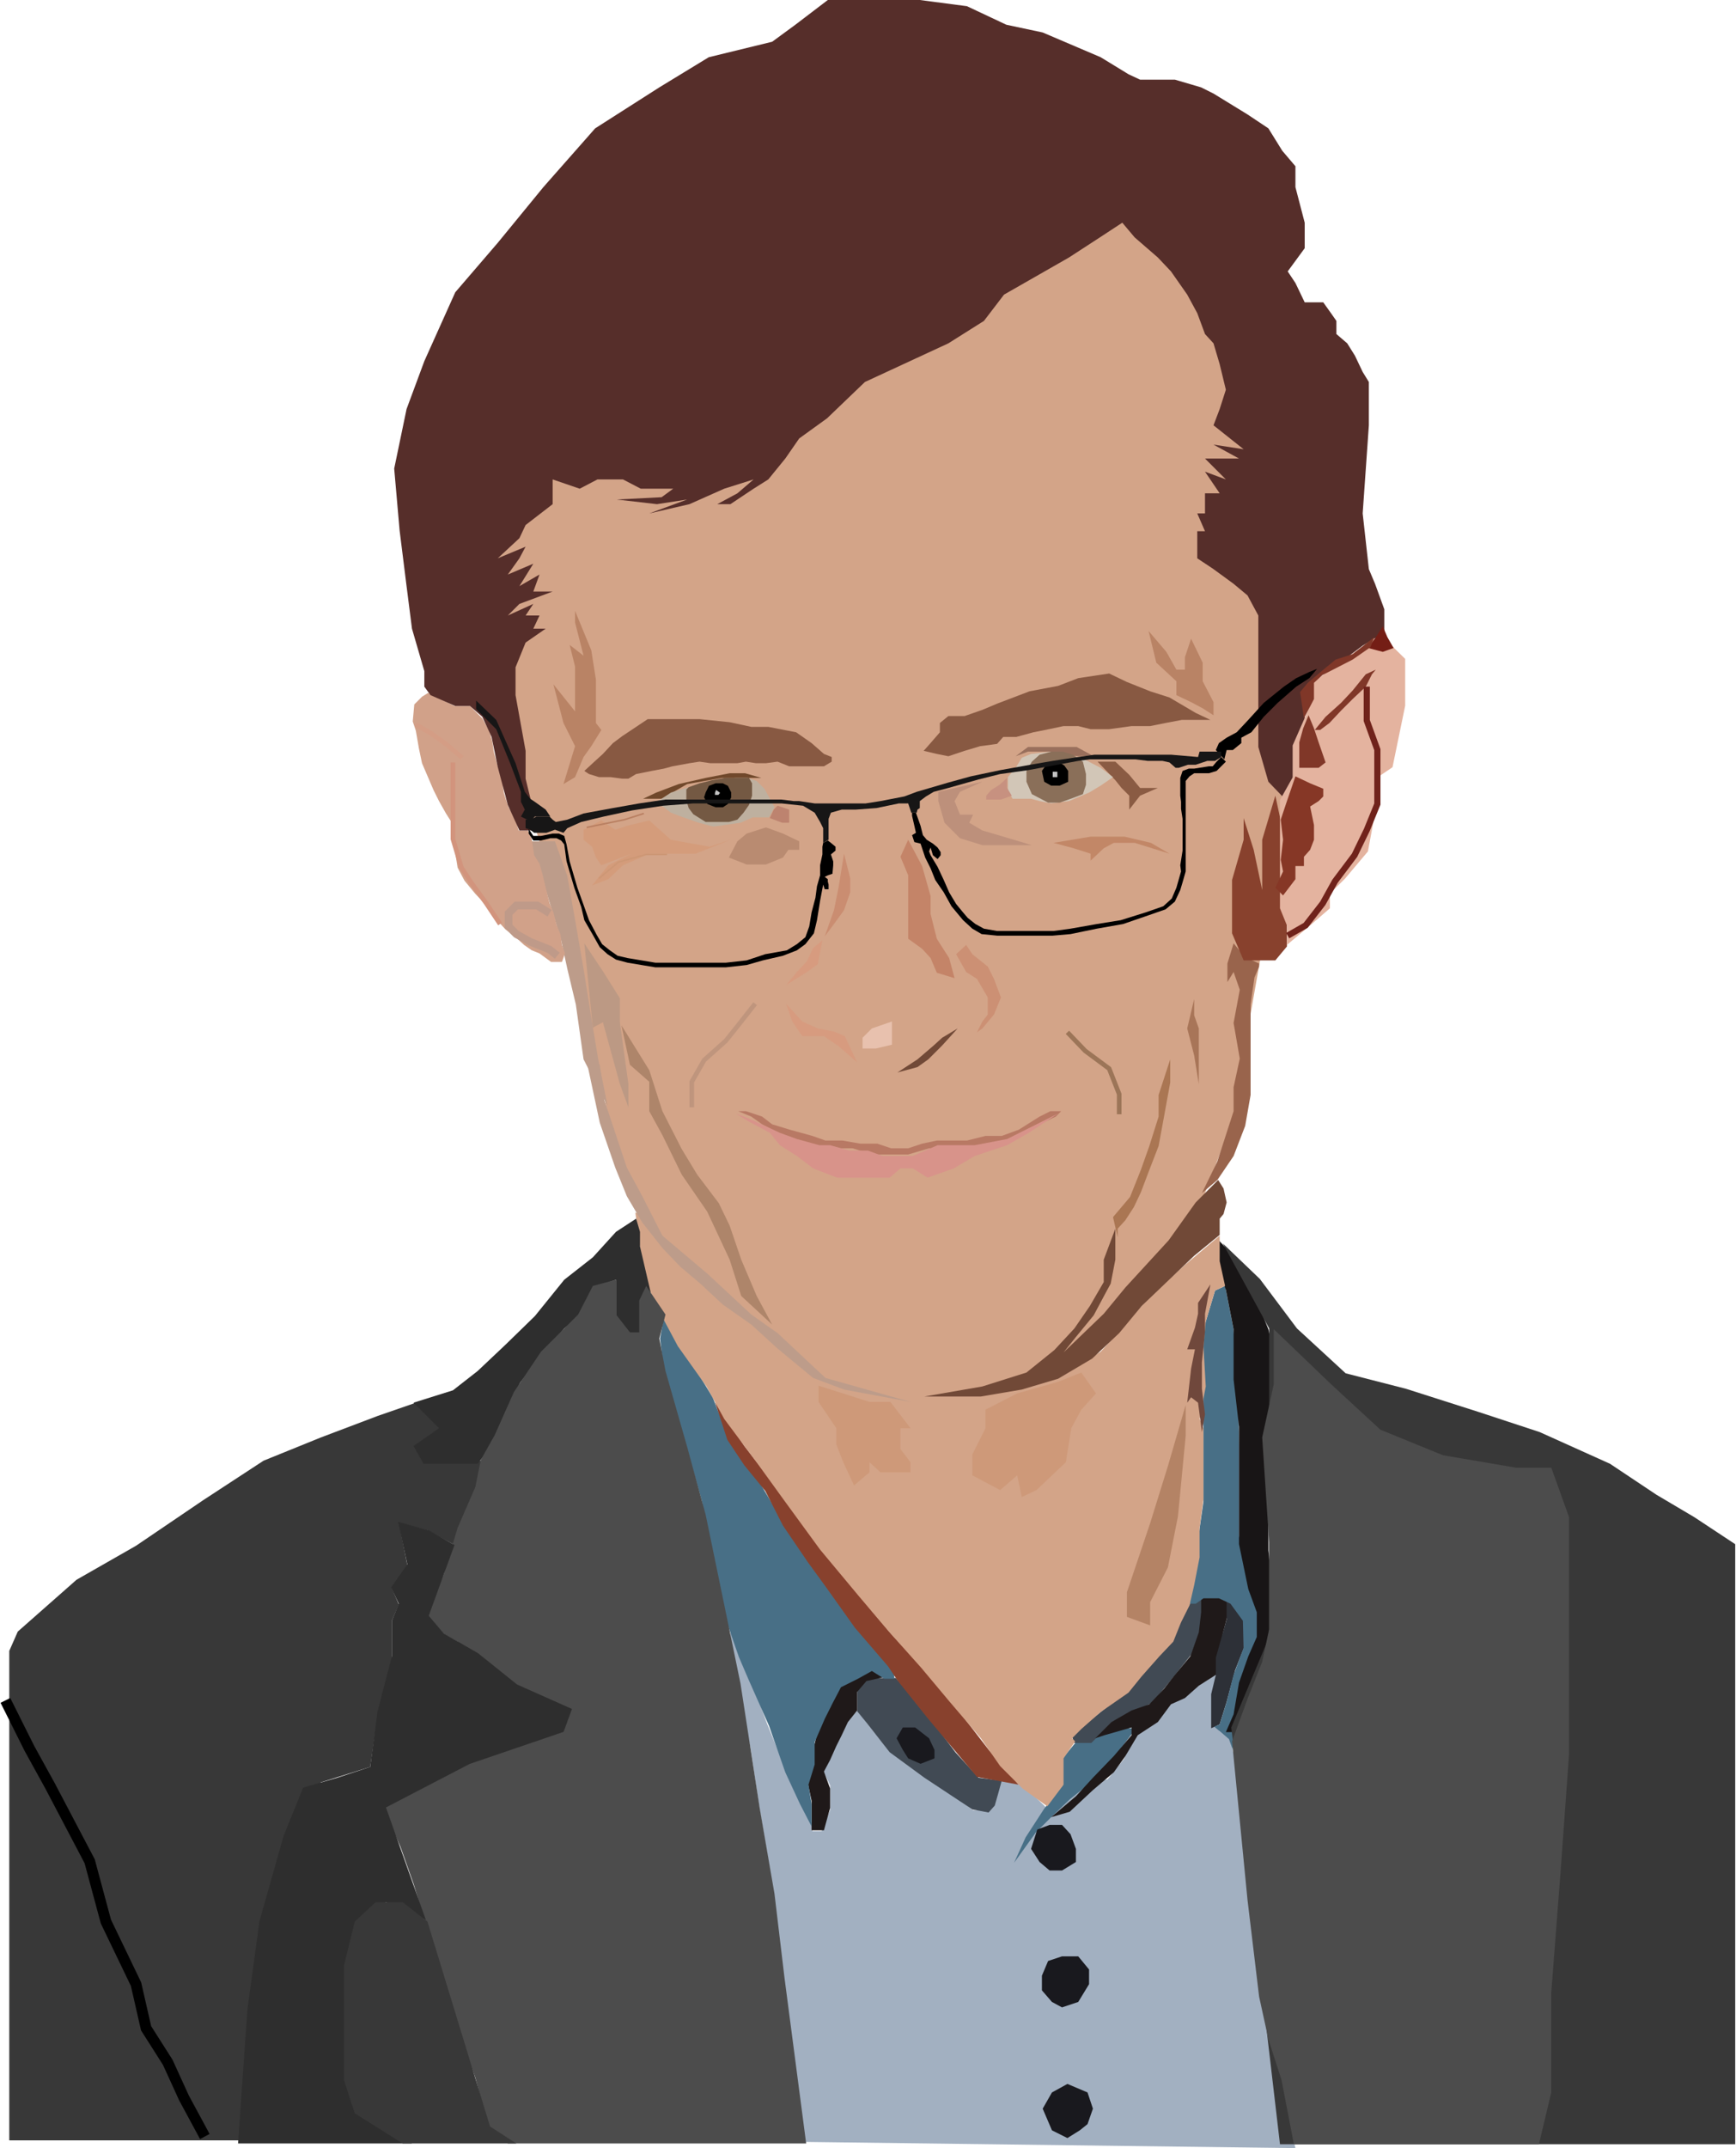 <svg width="1123" height="1389" viewBox="0 0 1123 1389" fill="none" xmlns="http://www.w3.org/2000/svg">
<path d="M513.5 1332.5L520.5 1385L838 1389L833.5 1371L825 1341.5L815 1285.5L810 1240.5L804.5 1200L799 1139L796 1125L789 1119.5L785.5 1114V1106L786.5 1082.5L780 1087L763 1095.5L752 1106L741.5 1114L733 1125L727 1137.5L716.5 1150.5L699 1154.5L680.5 1172.5L668.5 1186L658.5 1200L662 1192L668.5 1181.5L676.5 1168.5L662 1154.5L645 1150.5V1159.5L640 1170.5H629.5L614.5 1159.5L590.5 1143L574 1130.5L565 1119.5L554.5 1106L547.5 1114L542 1125L537 1137.5L531.5 1143L537 1154.5V1170.5L531.5 1184H525.5V1179.5L517.5 1164.5L505.5 1137.5L496 1114L472.5 1050.5V1067.5L477.5 1092L485.5 1130.5L491.5 1170.5L499 1214.5L505.5 1272.5L513.5 1332.5Z" fill="#A2B0C1"/>
<path d="M575.5 1133L598 1149.5L629 1170L639.5 1172L643.5 1167.5L645.5 1160.5L648 1151.5L633 1149.5L618 1133L598 1106.5L579.5 1085H569.5H561L554.5 1090.5V1106.5L561 1114.5L575.5 1133Z" fill="#414A54"/>
<path d="M703.5 1353L690.5 1347.5L680.5 1353L674.5 1363.5L680.5 1377.5L690.5 1382.5L698.5 1377.5L703.5 1373.5L707 1363.5L703.5 1353Z" fill="#19191E"/>
<path d="M697.5 1265H687L678 1268L674 1277.5V1287L680.5 1294.5L687 1298L697.5 1294.5L704.5 1283V1273.5L697.5 1265Z" fill="#19191E"/>
<path d="M580 1124L584 1131.5L587.5 1137L595.5 1140.5L604.5 1137V1131.5L601 1124L592 1117H584L580 1124Z" fill="#19191E"/>
<path d="M663.5 1188L656 1204.5L670 1185L679.5 1175.5L692 1163.5L709.5 1149.5L722 1134.5L735 1117.5H726.5L709.5 1123L704.5 1126.5H696L687 1137.5V1155L675.5 1169.5L663.5 1188Z" fill="#486F86"/>
<path d="M525 1164.5V1183.5H533L537 1169V1156.5L533 1145.5L537 1138L541 1129L544.5 1122L548.5 1113.5L554.5 1106V1094L560.5 1087L571.5 1084.5L564 1080L550.5 1087L542.5 1091L537 1104L530.5 1113.5L527 1127.5L521 1145.5L525 1164.5Z" fill="#1F1919"/>
<path d="M448.5 883L430 849L427 865.5L430 891L446 942.5L454 970.5L463.5 1019.5L470 1048.5L478 1071.5L484 1085.5L497.5 1116L508 1146L517.5 1166.5L525 1181V1166.5L523 1154L527 1141V1126.5L533.5 1111.5L538.5 1101.5L544 1091L555 1085.5L564 1080.5L572 1085.5H578.5V1080.5L555 1053.5L533.5 1022.5L510 990L492.5 960.5L470 926.5L461 903.5L448.5 883Z" fill="#486F86"/>
<path d="M693.5 1123L695 1127H706L719.5 1113.5L745.5 1101L757 1087L770.5 1070L776 1055.5L778 1035.5L774.5 1026.5L770.5 1035.5L762 1052.5L750.5 1068.5L735.5 1087L719.5 1101L704 1113.5L693.5 1123Z" fill="#414A54"/>
<path d="M696 1161.5L680 1175L692 1171.5L707 1157.5L720.5 1146L728 1135.5L736 1122L749 1113.5L757.5 1102L766.5 1098L775.5 1090L786.5 1083L791 1062V1056.5L794 1045V1031.5L791 1024H783L777 1031.5V1042.5L775.5 1055.5L770 1071L760 1083L753 1092L743.5 1102L732 1106L719 1113.5L708.5 1124L714.5 1122L732 1117V1122L720.5 1135.5L707 1149.5L696 1161.5Z" fill="#1F1919"/>
<path d="M783.5 1095.5V1117.5L789 1115L793.5 1100.5L799 1080L804.5 1066V1058V1047L800 1037L793.5 1024V1037V1047L786.5 1072V1083L783.5 1095.5Z" fill="#2D3037"/>
<path d="M798 859.5L792.5 831.5L786 834.5L778.5 859.5V894V919.5V971L769 1037H773.5L778.5 1033.5H788.5L796 1037L804 1048L804.5 1065.5L798 1083L793.5 1100.5L789 1115L785.5 1116.5L795 1124.5L797.5 1131.5V1126L798 1124L801 1107.5L807 1087.5L811.5 1071.5L814 1053.5V1044.5L812 1032.5L807 1015.5L801.5 993V960V934L801 902L798 859.5Z" fill="#486F86"/>
<path d="M687 1180H679L671 1183L667 1195.5L672.5 1204L679 1209.5H687L696 1204V1195.5L692.5 1186L687 1180Z" fill="#19191E"/>
<path d="M801.5 1108.5L798 1120H793L798 1108.5L801.5 1088L807.5 1071L813 1058.5V1042.5L807.5 1027.5L801.5 998.5V958V922.5L798 892V859.5L793 834L788 820.5V801.5L798 812.5L813 841L820.5 859.5L824.5 878V896L817 928.5L820.5 954.5V1002.5L824.5 1042.5L820.5 1062L813 1082L807.5 1097.5L801.5 1108.5Z" fill="#181516"/>
<path d="M481.5 935L462.5 906.5L470.5 931L481.5 947.5L495 964L506.5 986.5L522.5 1010L534.5 1026.5L553 1052.5L574.5 1077.5L580.5 1086.5L600.5 1111.5L632 1149L659 1154L640 1132L619.5 1105.5L600.5 1082.5L576.5 1056.5L563 1040.5L549 1022L525 992.5L495 952.5L481.5 935Z" fill="#88412D"/>
<path d="M414.5 811L411 784L431.5 793L457 822.5L483.5 853.5L514 879.5L542 888H565.5L597.5 892L629.5 888L656.5 879.5L690 888L712 874L723 862L735 848L748 834.5L767 817.5L789 799V803.5V815.5L792.5 831.5L786 834.5L780 854.5L778.5 870.5L780 896.5L776 917.5L778.5 923.5V936.5V954.5V969.5L776 988V1007L772.5 1025L769.5 1038L764 1049L759 1061.5L750 1071L738.5 1084L730 1094.5L712 1107L699.5 1118L693.5 1124L695.5 1126L688 1137V1154L677.5 1168L661.5 1156.5L647 1142L634.5 1124L614 1100L596 1078.5L575 1055L555.5 1032L530.5 1002L507.5 970.5L490.5 947L468.5 917.5L457 896.5L438.5 870.5L426.5 848L419 831.5L414.5 811Z" fill="#D3A488"/>
<path d="M779.5 849.5L783 830.5L775 842.5V849.5L773 858.5L768 872.5H773L770.5 885L768 907L770.5 903.5L775 907L777.5 926L779.5 914.5L777.5 898V881L779.5 861V849.5Z" fill="#70483C"/>
<path d="M755.5 948L767 908.5V928.5L762 980.5L755.5 1013.5L744 1036V1051L729 1045.5V1029.5L744 985L755.5 948Z" fill="#B48365"/>
<path d="M562.5 906.5L529.5 896V906.5L541 923.5V934L545.5 945.5L552.5 960.5L562.5 952V945.5L569.5 952H589V945.5L582.5 937V931V923.5H589L576 906.5H562.5Z" fill="#CE9979"/>
<path d="M637.5 923.5L629 940.5V954L647 963.5L658 954L661 968L670.5 963.5L689.5 945.5L693 923.5L699.5 911.5L709 901L699.5 887.5L684.5 893.5L658 901L637.5 911.5V923.5Z" fill="#CE9979"/>
<path d="M341 518.5L367 602L379.5 660L397 737L418 786L478 844L508 878.5L577 899.5H628L686 878.5L724.5 844L774 786L797.5 724L806 672.5L823 576.5L831 521.5L827.5 486V437V385.5L806 347L810.5 280.5L797.5 222.5L774 167L746 133L671 167L628 192.5L566 222.5L459 280.5L352 295.5L322 357.5V437L341 518.5Z" fill="#D3A488"/>
<path d="M372 482.5L364.5 507L372 502.5L377.5 489.5L382.5 482.5L389 472L385.5 467.5V454.5V439.5L382.5 420.5L372 395V402.5L377.5 424L368.5 417L372 431V450V460L358 442.5L364.5 467.5L372 482.5Z" fill="#B98365"/>
<path d="M743 408L748 428.5L761 440.5V449.5L770.5 454L778 458L785 462.5V454L778 440.5V428.5L770.5 413L766.5 425V433H761L754.5 421.5L743 408Z" fill="#B98365"/>
<path d="M477 544L471.5 554.5L483 559H495.5L506.5 554.5L510 549.5H517V544L506.5 539L495.5 535L483 539L477 544Z" fill="#B98B71"/>
<path d="M434 543L420 530.5L405.5 534L398 536.5L389 530.5L377.5 536.5V543L383 547.5L385.5 554.5L389 559.5L408.5 552L393.5 559.5L383 572.5L393.5 568.5L403 559.5L420 552H427.5H450L472.5 543L459 547.5L434 543Z" fill="#D49C7B"/>
<path d="M379.5 535L404 530L416.5 526" stroke="#B98062"/>
<path d="M424.5 512.5L416 516.5H428L444.5 507L467 503H492.5L482 500H472L456.5 503L439 507L424.5 512.5Z" fill="#70482B"/>
<path d="M387.5 568L400 557.5L418 552.5H431.5" stroke="#CD9775"/>
<path d="M721.5 492.5H710L721.5 504.5L725.5 509.5L730.5 514.5V523.5L737.5 514.5L749 509.5H737.5L730.5 501L721.5 492.5Z" fill="#8A5B43"/>
<path d="M705.5 541L681.5 545L694.5 548.5L705.5 552V556.5L714 548.5L720.5 545H734L756.5 552L744.5 545L727.5 541H705.5Z" fill="#C28767"/>
<path d="M665 483L657 489L665 486H679.5L696.5 489H707.5L696.5 483H678H665Z" fill="#996F5C"/>
<path d="M611 532L607 518V512L635.5 505.5L621 512L617.5 518L621 526.75H629.5L627 532L635.5 537L652.5 542L667.5 546.5H635.5L621 542L611 532Z" fill="#BD907B"/>
<path d="M512.5 660.5L508.5 649L519 660.5L529 665L539.5 667L546.5 670L554.5 687L542.5 676.5L533 670H526H519L512.5 660.5Z" fill="#D79B7F"/>
<path d="M596.5 560L587.5 543L582.5 554L587.5 566V579.5V594.5V607L596.5 613.5L602 619.5L606 629L617.5 632.5L614 619.5L606 607L602 591V579.5L596.5 560Z" fill="#C48468"/>
<path d="M639 625L629 617L625 611L618.5 617L625 628.5L632 633L639 645V656L635.5 660.5L632 667.5L635.5 665L643 656L647.5 645L643 633L639 625Z" fill="#CC9074"/>
<path d="M564 665L558 671V678H566.5L577 675.5V671V665V660.5L564 665Z" fill="#E8C1AE"/>
<path d="M526 613L532 608L529 623.5L522 628.5L508.5 637L515.5 628.5L522 621.5L526 613Z" fill="#D79B7F"/>
<path d="M550 568L546 552L542.5 573.5L539.5 588.5L533.5 605.5L539.5 597.5L546 588.5L550 577V568Z" fill="#CA8D71"/>
<path d="M593.5 690L580.5 693.5L593.5 685L604 676L609.5 671L619.5 665L609.5 676L600.5 685L593.5 690Z" fill="#714937"/>
<path d="M772.5 656.5V646L768 665L772.5 682.5L775.5 701V689.5V677V665L772.5 656.5Z" fill="#A87558"/>
<path d="M635.5 896.5L598 903H634.5L661 898.5L684.5 891.5L706.5 878.5L724 862L738.5 844.5L772.5 812L789 798.5V788L791.5 785L793.5 777.5L791.5 768.5L788 763L773.5 777.5L756 802L728 832.5L714 849.5L688 874.5L696 864.5L707.5 850.5L715.5 835.5L718.5 830L721.5 814.5V794.5L714 814.5V829L705 844.5L695 859L682 873L664 887.5L635.5 896.5Z" fill="#714937"/>
<path d="M794 623L798 610L805.5 619L814.5 623V625L811.5 632L809 649.5V669.5V692.5V708L805.5 728L798 747.5L787.5 763L777.5 771.5L787.5 751L798 718.5V703L802 684.5L798 661.5L802 640L798 628.5L794 635V623Z" fill="#99644C"/>
<path d="M757 700V685L749.5 708V722L743.5 741L738 756.5L731 774L720 787L723 800V794.5L728 789L733.5 780.5L738 771L743.5 756.5L749.5 741L753 722L757 700Z" fill="#AA7653"/>
<path d="M690.5 667.5L702 679.5L717.5 691L724 707.5V720.5" stroke="#9C7558" stroke-width="3"/>
<path d="M488.5 649L477.5 663L469.5 673L455.5 685.5L447.5 699.5V716" stroke="#BF957D" stroke-width="3"/>
<path d="M420 692L402 663L407.5 688.5L420 699.5V718.5L428.5 734L441 759.5L457.5 783.5L472 814.5L479.5 838L499.5 856.5L489.5 838L479.5 814.5L472 792.5L465 778L451 759.5L441 743L428.5 718.5L420 692Z" fill="#AE856A"/>
<path d="M390 628L378 610L383.5 664.5L390 661L401 701L406.5 716V701L401 661V645.5L390 628Z" fill="#BC9984"/>
<path d="M388 726L380 688.5H388L391 711.5L405.5 755L415.5 773.5L428.5 799L457.5 823.5L486 850L503 862L534 891L589 906.5L546 898.5L526 891L503 872L486 856.5L467.5 843.5L453 830L440 819L428.5 807L415.5 790.5L405.5 773.5L398 755L388 726Z" fill="#BD9C8A"/>
<path d="M359 544H346H342L352 572L363 608L367 626.5L372.5 649.5L377.5 685L393 715L387 685L382.5 658L377.5 626.5L372.5 597.5L367 566.5L359 544Z" fill="#BD9C8A"/>
<path d="M294 456.5H304L312 464.5L316.5 472.5L318.5 479.5L319.5 486.5L325 506L326 513L329 522L332.5 528L334.5 533.5L335.5 537H341.5L344 542.5L345.5 553L349 558.5L351 565.5L353 574L355.5 584L358 590L360 598L362.5 604L363.5 611L365.5 616.5L363.5 622H356.5L349 616.5L344 614.5L339 611L332.5 605L327 601L321.5 595L320 591L307.5 578L300.5 569.5L296 561L294.5 551.5L292 540.5V531.5L288.5 526L284 518L280.5 511L273 493.5L271 484L269 472.5L267 466.5L268 455.5L273 450.5L277 448L294 456.5Z" fill="#D1A189"/>
<path d="M355.5 590.5L347.5 585.5H334L329 590.5V599L334 604L343 609L355.5 614L360.5 618" stroke="#BF9A89" stroke-width="5"/>
<path d="M269 468.5L278.5 474L289 481.5L299 490" stroke="#D49D85" stroke-width="3"/>
<path d="M293 493V503.5V510V518V529.5V542.5L298.5 561L305 571L314.5 584L323.5 597.5" stroke="#D2947D" stroke-width="3"/>
<path d="M652 502.5V511L655 516.5H661H667L672.5 518L680 519.5L691.5 518L704.5 512.5L712 508L720 502.5L712 496.5L699.5 490L680 486L667 487.5L661 490L657 496.5L652 502.5Z" fill="#D2C6B7"/>
<path d="M646.5 507.5L651.5 503V509.5L654.5 514.5L647.613 517H643.5H638V514.5L641 511L646.5 507.5Z" fill="#C79180"/>
<path d="M687.5 486H680L672.5 488L667.5 492.5L664 498.5V505.5L667.5 513.5L678 519H685.5L694 516L700.5 513.5L702.5 507.5V500.5L700.5 492.5L694 488L687.5 486Z" fill="#8A6F59"/>
<path d="M691 498.5L688.5 495L683.5 492L677.5 493.5L674 498.5L675.5 505.5L680 508H685.5L691 505.5V498.5Z" fill="black"/>
<path d="M684 502.5V499H681V502.5H684Z" fill="#C4C4C4"/>
<path d="M506 532L498 529L500.5 523.5L503 521L510.5 523.5V529V532H506Z" fill="#BD836F"/>
<path d="M497.5 515.5L501 522L497.5 528.5H494.5H487L479 532L461.5 534.5L452 532L442 528.5L434 525.5L429.5 522L424 519L429.5 515.5L434 512.5L442 510L452 507.5L464.5 505L475.5 503H483.5L489.5 505L494.5 510L497.5 515.5Z" fill="#BEB09F"/>
<path d="M452.5 506.5L445.5 509L444 510.5V517.5L445.5 522.5L448.5 526.5L456.5 531.5H464.5H471.5L477 530L481 525.5L484.5 520.5L486.5 514.5V510.5V506.5L484.5 503H477H469L460.5 504.5L452.5 506.5Z" fill="#745943"/>
<path d="M459 508.5L457 512.5L456 515.5L458 519.5L463 521.5H467.5L470.5 519.5L472.5 515.5V512.5L470.5 508.5L467.5 507H463L459 508.5Z" fill="black" stroke="black"/>
<path d="M466.5 512.5L463 510L462 512.5V514.5H465L466.5 512.5Z" fill="#C4C4C4" stroke="black"/>
<path d="M486 722L477.5 718.5H482.5L493 722L499.5 727L511 730.5L525.5 734.5L534 737.5H545L556.5 739.5H567.5L576.5 742.5H587.5L596.5 739.5L606 737.5H617H625.5L637.5 734.5H648L659 730.5L672.5 722L679.5 718.5H686.5L683 722L672.5 727L659 734.5L642.5 739.5L628 742.5H613H601L587.5 746.5H576.5H564.5L551.5 742.5H534L520.5 739.5L507.5 734.5L499.5 730.5L493 727L486 722Z" fill="#B87964"/>
<path d="M484 725L476 720L488.5 725L504.5 732.5L515.5 736.5L530 740.5H537L549.5 744H561.5L571 747.5H582.5H590.5L606.5 740.5H630.5L651.5 736.5L684.5 720L665.5 732.5L651.5 740.5L630.5 747.5L617 755.5L600 761.5L590.5 755.5H582.5L575.5 761.5H564H554.5H541.5L526 755.5L515.5 747.5L504.5 740.5L498 732.5L484 725Z" fill="#D8938A"/>
<path d="M328.5 520.5L336 537H345V524L340 503.5V485.5L333.5 449.5V431.5L340 415.5L353 406.5H345L349 398H340L345 390.5L328.5 398L336 390.5L357.5 382.5H345L349 371.5L336 379L345 364.5L328.5 371.5L336 361L340 353.5L322 361L336 348L340 339.5L357.5 326V310L375 316L386.5 310H403L414.5 316H435.5L428 321.5L399 323L425 326L444.5 323L420 332L446 326L468.5 316L487.5 310L477 319L464 326H472.5L487.5 316L497 310L508 296.5L517 283.5L535 270.5L559.5 247L613.5 222L636.5 207.5L649.5 190.5L691.5 166.5L711.5 153.5L726 144L734 153.5L749 166.5L757.5 175.5L768 190.5L774.5 202.5L779.5 216L785 222L789 235.5L793 252L789 264.5L785 275L804.5 290.5L785 287.5L801.5 296.5H789H779.5L793 310L779.5 305L789 319H779.5V332H774.5L779.5 343.5H774.5V361L785 368L798 377.5L807 385L814 398V417.5V468V483L820.5 505.5L833 518.5L844 468V454V445.5L848.5 440L861 429.5L871.5 425L881.5 417.5L895.5 409V394L889.5 377.5L885.5 368L881.5 332L885.5 275V247L881.5 240.5L876.5 230L871.5 222L864.5 216V207.5L861 202.5L856 195.5H844L838 183L833 175.5L844 160.5V144L838 121V107.5L829.5 97.5L820.5 83L807 74L785 60.5L777 56.5L760 51.5H748H737.5L730 48L712 37L674.5 21L651 16L625.5 4L595 0H535.5L514.5 16L499.5 27L458.5 37L426.5 56.5L385 83L351.5 121L322 157L294.5 189L274.5 233.5L263 264.5L255 303L258.5 343L263 379L266.5 406.5L274.5 434V444L278.5 449.5L294.5 456.5H304L312 463.5L318 476.5L322 496L328.5 520.5Z" fill="#562E2A"/>
<path d="M384.5 492.5L378 498.5L381 500.5L387.5 502.5H395L402.5 503.5H406.5L411.5 500.5L421.5 498.5L429.5 497L435 495.5L446 493.5L452.5 492.5L459.5 493.5H465.5H472H477L482.5 492.5L489 493.5H495.5L503 492.5L510.5 495.5H517.5H525H533L538 492.5V489.5L533 487.5L525 480.5L515 473.5L497 470H486L472 467L452.5 465H441.5H430H419L411.5 470L402.5 476L396.5 480.5L390 487.5L384.5 492.5Z" fill="#885942"/>
<path d="M788.5 480.5L786.5 485L792 491L793.5 485H797.5L803 480.5V477L809.5 473.5L817.5 463.5L826.5 454.5L838.5 444L847 438.5L852 432.5L847 434.5L838.5 438.5L830.5 444L817.5 454.5L807.5 465.5L800 473.5L793.5 477L788.5 480.5Z" fill="black"/>
<path d="M345 540.5L342 536V539L345 543.5H350L356 542H360L363 543.5L365 546L366.5 557L371.5 574L376 586.5L378 595L383.5 604.5L388 612.5L393 617L398.5 620.5L406 622.5L415 624L424 625.5H433H445.5H469.5L483 624L493.5 621L506.5 618L515.5 614.5L521 610.5L526.5 603.5L528.5 595L530.5 582.5L532.5 572L533.5 575H536V572L535.5 570V568.5L533.5 567L535.5 566L538.5 565L539 559.5V557L537.5 552.5L540.5 550V547.5L537.5 545L535.5 543.5L532.5 545L532 547.5V552.5L530.5 559.5V566L528.5 573L527.5 580.5L525 590L523.5 599L521 606L515.5 610.5L509 614.5L495 617L483 621L469.5 622.5H445.5H433H424L415 621L406 619.5L399.5 618L394.5 614.5L389.5 610.5L386 604.5L381 595L378 586.5L373.5 574L368.5 557L366.5 546L365 540.5L361.5 539H357.5L350 540.5H345Z" fill="black"/>
<path d="M592.5 525.5H590V527.5L591.5 534L592.5 538.5L590 540L591.5 544.5L595.5 545.5L598.5 554.5L602 561.5L605 569L610.5 577L615.5 586L623 595L629 600.5L635 604L645 605H662H681L692.5 604L709.5 600.5L726.5 597.5L742.5 592L754 588L760 583L763.5 575.5L765 570.5L767 563.5V556.5V542V529.5V514.5V505L769.5 502L772.5 500H778.5H782L787 498.5L790 495.5L793 492.5L790 489.5L787 492.5L784.5 495.5H782L772.5 497H769L765 498.5L763.5 503V509V514.5L764 518.5V523L765 529.5V538.5V550L763.5 559.5L764 563.5L761 574L758 581L752.5 586L741 590L725 595L709.5 597.5L692.5 600.5L681.5 602H670.5H655.5H645L636.5 600.5L631 597.5L626 593.5L623 590L618.5 584.5L614 577L610.5 569L606.5 560.5L603.5 555.5L602 553L601 550.5L602 548L603.5 553L606.5 555.5L608.5 553V551L606.5 548L603.5 545.5L599.5 543L597 540L595.5 534L592.5 525.5Z" fill="black"/>
<path d="M321 465.5L308 453V458.5L321 471.5L330 493.5L337 512V518.5L339.5 523.5L337 528L343 531L346 528H350.5H356L353 523.5L346 518.5L343 516.5L339.5 512L333.5 493.5L321 465.5Z" fill="#171616"/>
<path d="M343 530H340V535.5L343 536.5L345.5 538.5H353.5L359 536.5L364.5 538.5L367 535.5L376 531.5L390.5 528L409 524L429 521L448.5 519.5H470.5H491H505.5L519.5 521L527 525.5L530.5 531.5L532.5 535.5V545L536 543V535.5V529.5L537.5 525.5L544.5 523.5H553.5L567 522.5L581.5 519.5H587.5L589.5 525.5H593L593.5 523.5L595 522.5V518L599 515L604 512L613.5 509.5L633 504L647 500.5L665 498L684 494.5L697.5 492L705 491H715H723H734.5L742.5 492H747H752L756.5 493L760.5 496.5H762.5L768.5 494.5H773.5L781 492H786L790 489.5V486H786H776L775 489.5L757.5 488H733.5H719H708L697.5 489.5L681 492L666.5 494.5L647 498L628 502L613.5 506L593 512L585 515L569.5 518L560 519.5H544.5H527L517 518H513.5L505.5 517H491H478H459.5H445H430.5L413.5 519.5L396.5 522.5L377.5 526L367 530L359.5 531.5L357.5 530L355.5 528H347L343 530Z" fill="#171616"/>
<path d="M608 473.5L601.5 481L597.5 485.5L606 487.5L613.5 489L624 485.5L634 482.5L645 481L649 476.5H657.5L668.5 473.5L678.5 471.5L688 469.5H697.5L705.5 471.5H717.5L732 469.5H744L754 467.5L764.5 465.5H773.5H783L773.5 461L756.5 451L744 447L729 441L717.5 435.5L697.5 438.5L684.5 443.5L666 447L645 455L635.5 459L624 463H613.5L608 467.5V473.5Z" fill="#885942"/>
<path d="M816.5 543V575.5L811 549.5L804.5 529V543L797 569V585V603.5L804.5 621H816.5H825L832.5 612V597V585V575.5V549.5L825 514.5L816.5 543Z" fill="#88412D"/>
<path d="M845 444.5L847.481 456.299L836.203 482V502.661L828 517.276V550.535V587.323L832.5 598.409V611L847.481 598.409L860.297 587.323V577.748L870.038 568.173L884.905 550.535L891.057 517.276V502.661L900.797 496.11L909 456.299V426.063L900.797 418L888.5 413L870.038 426.063L845 444.5Z" fill="#E4B39F"/>
<path d="M890 412L885 419L894.5 421.5L901.5 419L897.5 412L894.5 405L890 412Z" fill="#741E15"/>
<path d="M857.5 463.5L850.5 472H854L860 467.5L867.5 459.5L875 452L883.5 444L887.5 436L890 433L883.5 436L875 446.5L867.5 454.5L857.5 463.5Z" fill="#803728"/>
<path d="M850 471L846.5 462.5L843 471L840.5 480V496.5H846.5H853L857.5 493L853 480L850 471Z" fill="#803728"/>
<path d="M884.145 444V465.908L891 484.759V494.44V505.649V519.915L884.145 536.728L876.236 553.032L863.582 569.845L855.673 584.111L844.6 598.377L833 605" stroke="#70231B" stroke-width="4"/>
<path d="M841 447.5L843.5 464.5L850 452V441.5L855.5 436.5L875 426.5L886.5 418.5L889 412L875 423L864 426.5L855.5 433.5L846 441.5L841 447.5Z" fill="#803728"/>
<path d="M847.5 506.5L838 502L832 519.5L828.5 530L830 543L828.5 556L830 563.5L825 574L830 579L838 568.5V560H843.5V554L847.5 549.5L850 543V533.5L847.5 521.5L853 518L856 515V510L847.5 506.5Z" fill="#863726"/>
<path d="M815 827L791 804L821 859V888V974.5V1023.5V1058.5L796.5 1117L828 1386.5H1122.5V998.5L1096 981L1071.5 966.5L1041.5 946.5L996 926L956.5 913L909.5 898L870.5 888L839 859L815 827Z" fill="#383838"/>
<path d="M861 895L824 859.5V895L816.5 929.5L821 997.5V1053.5L816.5 1074.5L807 1098.5L797 1126L807 1228.5L814.5 1291L820.5 1318.5L829 1345L837 1386.5H995.5L1003.5 1353V1288.5L1009.5 1210.5L1015 1134.5V1057V981L1003.5 949H980.5L933.5 941L893 924.5L861 895Z" fill="#4C4C4C"/>
<path d="M183 1252.5L170.5 1384H6V1164V1098.5V1067.5L11.5 1055L49.5 1021.5L88 999.5L131.5 970L170.5 944.5L207.5 929.5L244.5 915.5L270.5 906.5L286 922.5L270.5 935L276.5 944.5H313.5L295 999.5L276.5 989.5L258 984.5L263.5 1012L253.5 1027L258 1037.5L253.5 1048V1067.5V1088L244.5 1108L239.5 1142.5L207.5 1152.5L198.5 1173.5L191.5 1211.5L183 1252.5Z" fill="#383838"/>
<path d="M3.5 1099.5L19 1130.5L32.5 1155L58 1203.5L68.5 1242.5L88 1283L94.5 1311.5L108.5 1333.5L119 1356.5L132.5 1381.5" stroke="black" stroke-width="7"/>
<path d="M293 899L267.5 907L284 923.5L267.5 935L274 946.5H293H309L318 935L327 913L336.5 894L349.5 877.5L365 859L375 851L383.5 832.5L398.5 827.5V851L406.5 864.5H414V851V840.5L421 836L419 827.5L414 806V796.5L411.5 788L398.5 796.5L383.5 813L365 827.5L346 851L327 869.5L309 886.5L293 899Z" fill="#2E2E2E"/>
<path d="M507.5 1279L521.5 1386H328.5L316 1376L307.5 1343.5L296 1311.5L267.5 1218L259 1194L248 1169L259 1163L296 1138L328.5 1123L350 1115V1103L328.5 1088.5L307.5 1077L296 1061.5L278.5 1051.5L274 1045.5L278.5 1037.5L287 1018L296 988L307.5 961.5L311 944L320 928L332.5 900L350 874L374 850L383.5 831.5L398.5 827.5V850L407.5 861.5H413.5V841L418 831.5L430.5 850L426.5 865.5L430.5 886.5L444.5 935.5L456.5 979.5L479 1088.5L491.5 1169.5L501 1224.5L507.5 1279Z" fill="#4C4C4C"/>
<path d="M263.5 1011.5L253 1026.5L258 1037L253.5 1048V1071L244.251 1106.5L239.5 1142.5L218.379 1149.47L196.117 1155.89L183.482 1187L167.838 1242.31L160.017 1299.59L154 1386H266.513L231.616 1359.33L224.997 1328.72V1282.3L231.616 1242.31L249.666 1230L275.5 1241.5L249.666 1168.73L303.816 1140.58L364.585 1119.84L370 1105.03L334.501 1089.23L309.231 1068.98L286.969 1056.14L277.343 1044.79L294 999L277.343 989.5L257.5 984L263.5 1011.5Z" fill="#2E2E2E"/>
<path d="M229.5 1366.5L260.5 1386H334L317 1375L276.5 1242.5L260.5 1230H243L229.5 1242.5L222.5 1271V1304.5V1345L229.5 1366.5Z" fill="#383838"/>
</svg>
